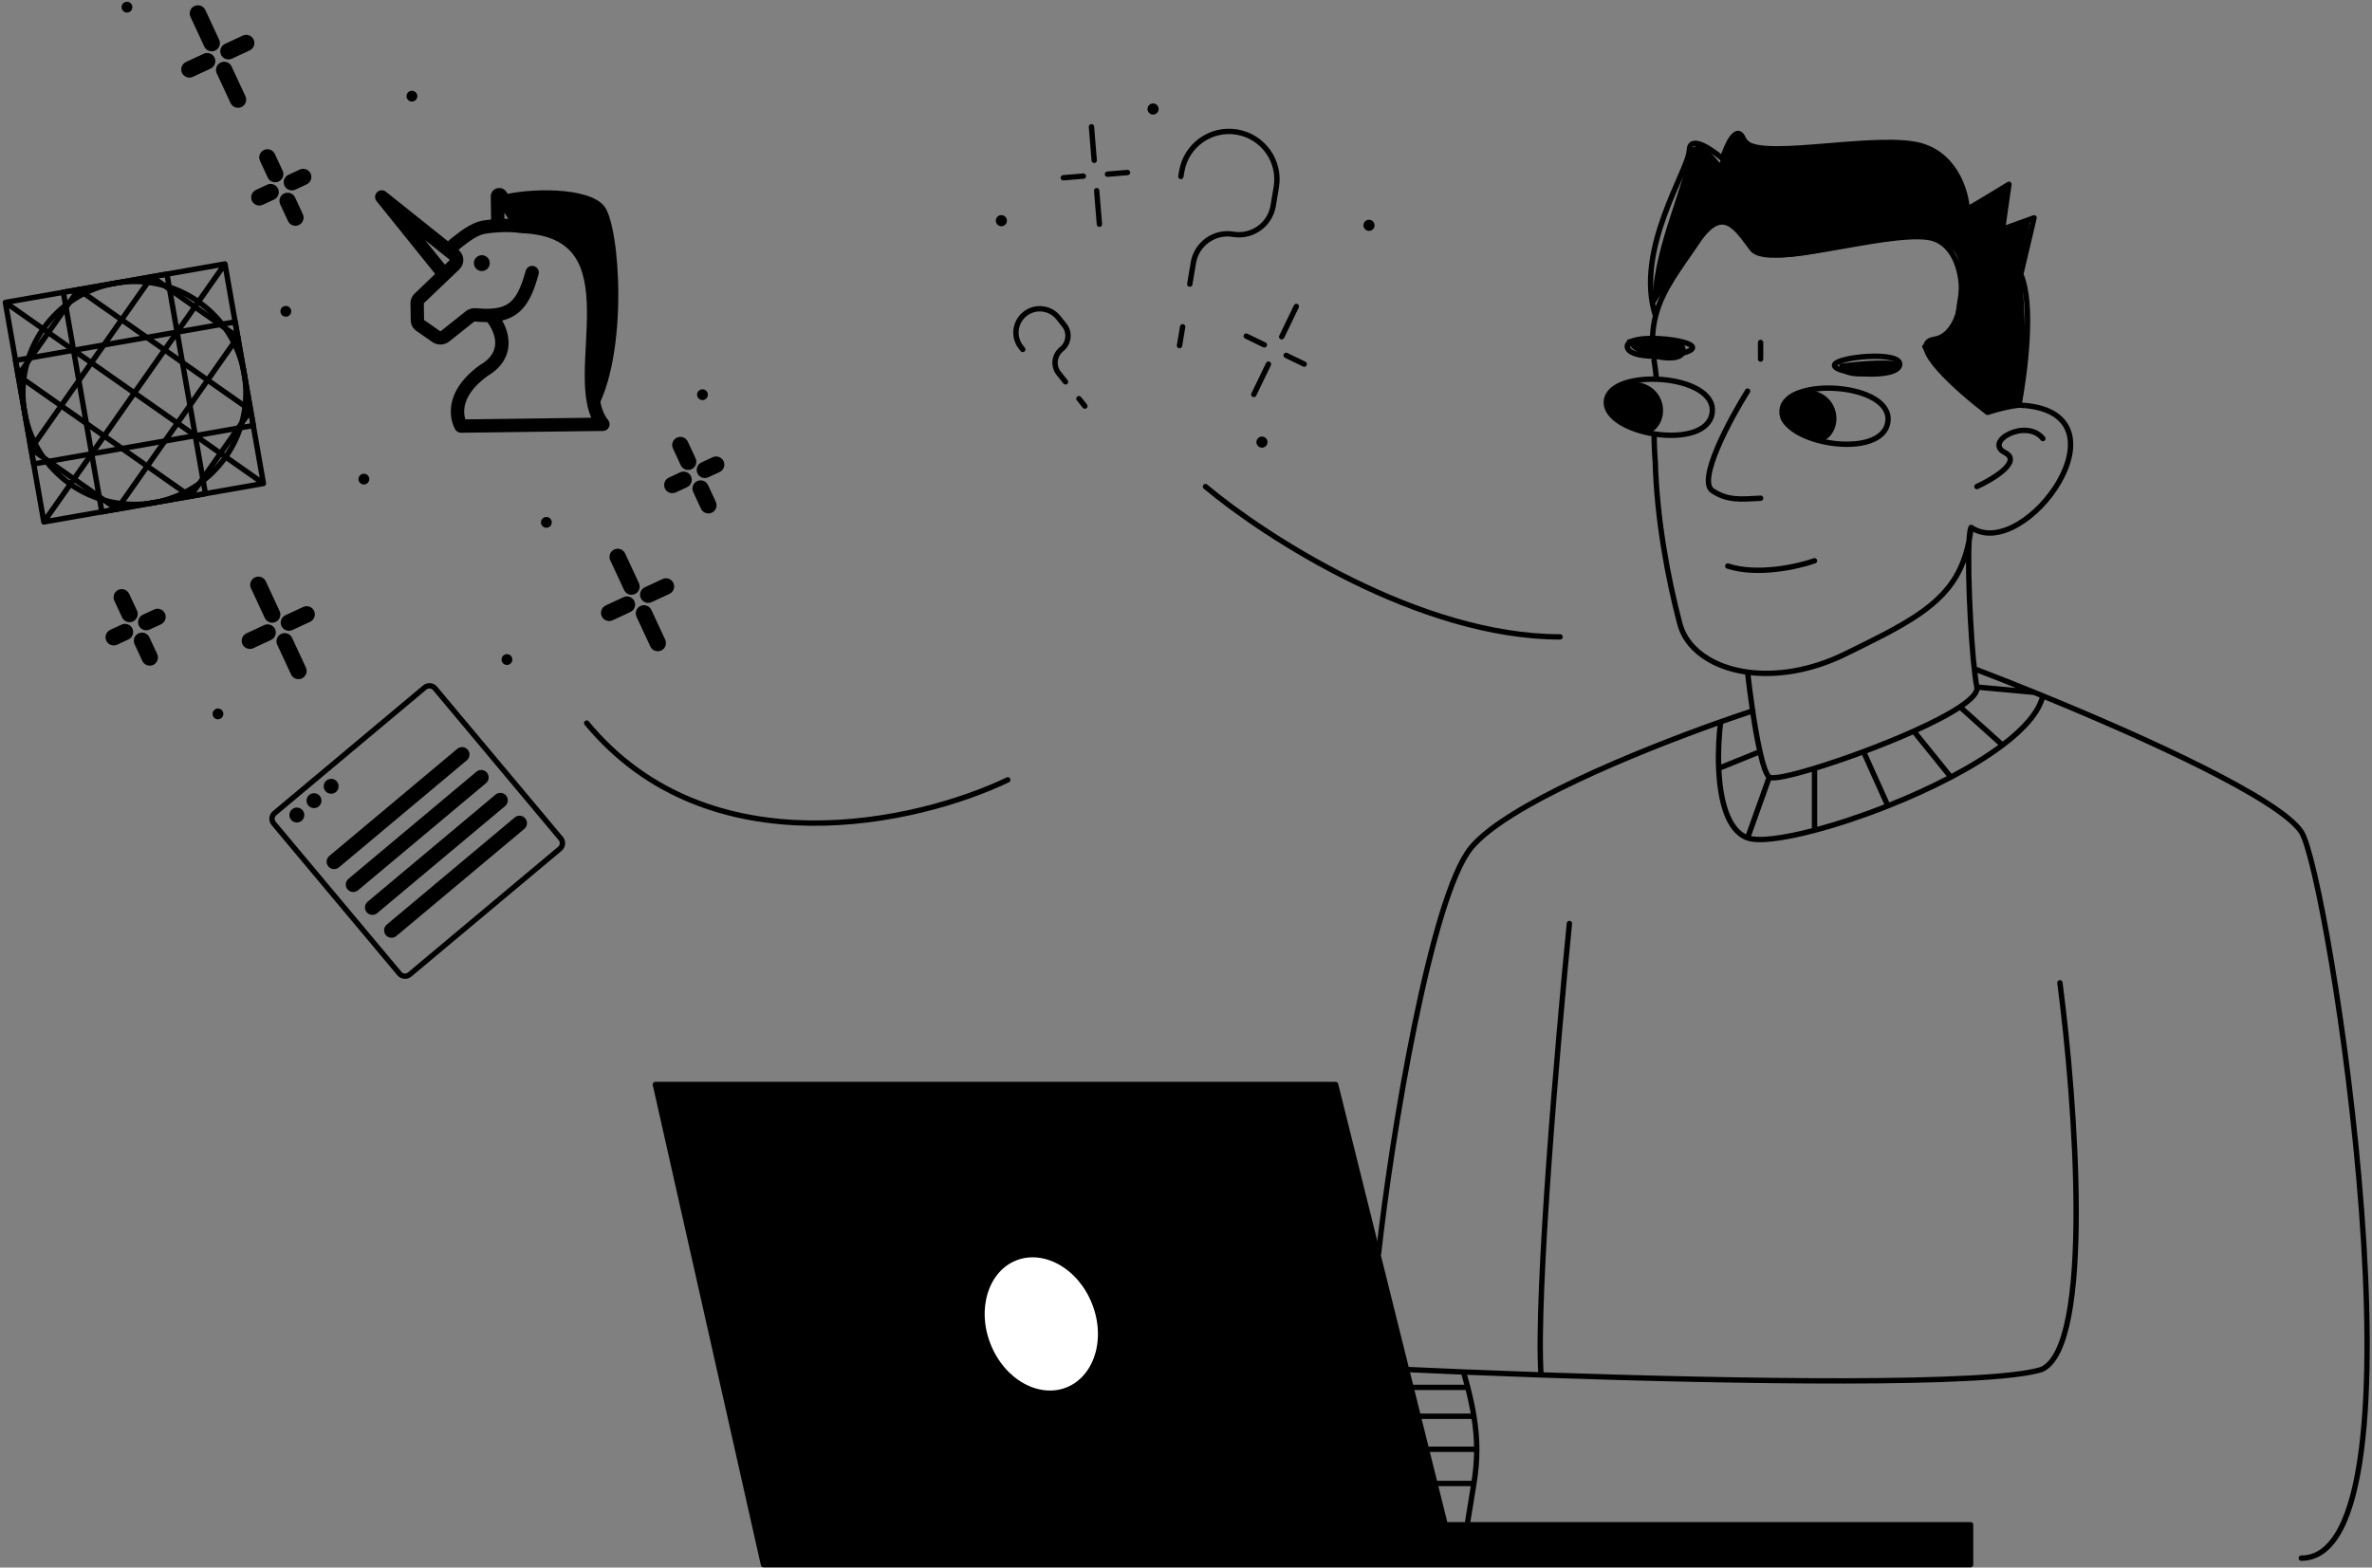 <svg width="885" height="585" viewBox="0 0 885 585" fill="none" xmlns="http://www.w3.org/2000/svg">
<rect x="0" y="0" width="885" height="585" fill="#808080" stroke="none"/>
<path d="M284.866 583.916L244.526 404.722H498.307L539.211 569.027H735.225V583.916H542.918H284.866Z" fill="black"/>
<path d="M542.918 583.916H284.866L244.526 404.722H498.307L542.918 583.916ZM542.918 583.916H735.225V569.027H539.211" stroke="black" stroke-width="2" stroke-linecap="round" stroke-linejoin="round"/>
<path d="M408.406 486.264C413.827 500.066 409.013 514.479 398.197 518.727C387.382 522.975 374.045 515.692 368.624 501.89C363.202 488.088 368.017 473.676 378.833 469.427C389.648 465.179 402.985 472.462 408.406 486.264Z" fill="white" stroke="black" stroke-width="2"/>
<path d="M679.529 164.98C688.772 161.236 686.778 145.069 672.776 145.444C670.363 145.567 665.255 147.374 664.119 153.61C662.983 159.847 673.919 163.788 679.529 164.98Z" fill="black"/>
<path d="M614.84 161.983C624.083 158.24 622.088 142.072 608.086 142.447C605.674 142.571 600.565 144.377 599.429 150.614C598.293 156.85 609.23 160.792 614.84 161.983Z" fill="black"/>
<path d="M656.885 133.996V127.808M677.004 209.28C670.835 211.45 655.727 214.88 644.642 211.239M617.136 134.413C617.525 136.897 617.795 139.011 617.973 140.852M735.41 196.826C755.585 210.478 796.918 152.828 753.245 151.187M735.41 196.826C735.223 198.526 734.981 200.146 734.685 201.693M735.41 196.826C735.065 197.534 734.829 199.256 734.685 201.693M753.245 151.187C750.027 151.565 746.156 152.434 741.55 153.883C730.485 145.452 711.033 128.194 721.747 126.619C735.141 124.649 736.062 90.889 719.376 88.574C702.69 86.259 659.642 100.606 653.758 92.899C647.873 85.192 642.779 76.031 633.197 90.365C626.718 100.058 620.258 107.862 617.701 117.933M753.245 151.187C755.523 139.487 758.851 113.349 753.944 102.402L758.914 81.294L747.15 85.532L749.547 68.762L733.968 78.219C733.59 71.105 729.074 56.257 714.028 53.783C695.222 50.689 653.949 60.342 650.653 52.178C648.016 45.647 644.234 54.145 642.673 59.211C638.619 55.694 630.466 50.156 630.281 56.132C630.049 63.602 609.688 93.157 617.701 117.933M617.701 117.933C617.037 120.547 616.636 123.313 616.565 126.304M652.03 145.953C645.278 156.757 633.2 179.317 638.905 183.123C644.61 186.929 649.393 186.309 656.885 185.939M737.59 181.58C743.768 178.721 754.509 172.184 748.055 168.906C739.988 164.809 756.048 155.928 762.195 163.667M734.685 201.693C733.92 205.689 732.79 209.199 731.285 212.349C724.627 226.286 710.638 233.2 688.486 244.052C675.458 250.435 662.631 252.281 652.03 250.838M734.685 201.693C733.921 214.642 735.755 247.785 737.59 256.403M652.03 250.838C649.423 250.483 646.95 249.929 644.642 249.194C642.119 248.391 639.793 247.373 637.703 246.163C632.119 242.929 628.222 238.329 626.765 232.825C622.237 215.718 618.161 193.495 617.577 172.22C617.252 168.018 617.152 164.757 617.179 162.089M652.03 250.838C652.881 258.58 654.625 271.581 656.645 280.515M660.127 290.015L652.03 312.694M660.127 290.015C661.282 290.901 667.985 289.476 677.004 286.738M660.127 290.015C658.951 289.113 657.756 285.429 656.645 280.515M737.59 256.403C738.009 258.373 735.554 260.947 731.285 263.796M737.59 256.403L758.914 258.361M737.397 249.881C743.603 252.245 750.95 255.129 758.914 258.361M858.615 581.485C908.328 581.485 868.846 325.801 858.615 310.416C850.38 298.032 800.277 275.282 762.195 259.698M654.003 265.266C650.442 266.435 646.385 267.816 641.982 269.375M514.358 467.753C519.161 423.717 533.974 334.63 548.816 316.436C561.827 300.486 610.674 280.457 641.982 269.375M768.558 366.77C774.382 411.308 781.167 502.522 761.714 511.084C742.367 517.205 647.6 515.624 574.958 513.106M616.565 126.304C623.417 126.332 631.489 127.906 631.489 129.691C631.489 132.868 608.614 135.042 607.173 129.691C606.621 127.2 611.222 126.282 616.565 126.304ZM524.776 511.084C531.259 511.386 538.407 511.7 546.057 512.014M585.549 344.644C581.208 388.307 573.013 483.129 574.958 513.106M574.958 513.106C564.803 512.754 555.08 512.384 546.057 512.014M641.982 269.375C641.392 273.937 640.978 280.284 641.252 286.738M652.03 312.694C656.043 314.139 665.374 312.927 677.004 309.863M652.03 312.694C644.382 309.942 641.738 298.173 641.252 286.738M762.195 259.698C760.763 265.745 755.154 272.027 747.15 278.071M762.195 259.698C761.091 259.246 759.997 258.8 758.914 258.361M677.004 286.738V309.863M677.004 286.738C682.485 285.074 688.821 282.925 695.288 280.515M677.004 309.863C685.321 307.671 694.814 304.531 704.379 300.737M695.288 280.515L704.379 300.737M695.288 280.515C701.638 278.149 708.113 275.532 714.028 272.875M704.379 300.737C712.378 297.564 720.426 293.933 727.879 290.015M714.028 272.875L727.879 290.015M714.028 272.875C720.892 269.792 727.001 266.655 731.285 263.796M727.879 290.015C735.045 286.248 741.661 282.215 747.15 278.071M731.285 263.796L747.15 278.071M656.645 280.515L641.252 286.738M546.057 512.014C546.627 514.002 547.149 515.913 547.621 517.76M547.621 567.768C547.621 567.768 549.102 558.575 549.916 553.613M550.98 540.854H532.59M550.98 540.854C550.967 536.825 550.61 532.795 549.916 528.526M550.98 540.854C550.995 545.021 550.642 549.187 549.916 553.613M549.916 528.526H529.638M549.916 528.526C549.364 525.128 548.598 521.579 547.621 517.76M547.621 517.76H526.513M549.916 553.613H536.41M704.379 157.366C702.466 172.118 663.647 165.478 664.916 152.957C666.185 140.435 706.27 142.776 704.379 157.366ZM638.816 154.022C636.904 168.774 598.085 162.134 599.354 149.612C600.623 137.09 640.708 139.432 638.816 154.022ZM708.759 136.337C707.318 141.688 684.443 139.514 684.443 136.337C684.443 133.16 710.02 130.651 708.759 136.337Z" stroke="black" stroke-width="2" stroke-linecap="round" stroke-linejoin="round"/>
<circle cx="470.844" cy="164.998" r="2.073" transform="rotate(20.727 470.844 164.998)" fill="black"/>
<circle cx="510.78" cy="84.083" r="2.073" transform="rotate(20.727 510.78 84.083)" fill="black"/>
<circle cx="430.213" cy="40.673" r="2.073" transform="rotate(20.727 430.213 40.673)" fill="black"/>
<circle cx="373.615" cy="82.354" r="2.073" transform="rotate(7.745 373.615 82.354)" fill="black"/>
<path d="M443.915 106.024L445.245 98.06C446.423 91.014 453.09 86.256 460.136 87.433C467.183 88.61 473.85 83.852 475.027 76.806L476.186 69.87C477.814 60.127 471.236 50.91 461.494 49.282C451.751 47.654 442.534 54.233 440.906 63.975L440.591 65.859M441.254 121.952L440.08 128.973" stroke="black" stroke-width="2" stroke-linecap="round" stroke-linejoin="round"/>
<path d="M397.545 142.51L395.042 139.373C392.826 136.598 393.28 132.553 396.055 130.337C398.831 128.122 399.285 124.076 397.069 121.301L394.889 118.569C391.826 114.733 386.233 114.105 382.396 117.168C378.559 120.231 377.931 125.824 380.994 129.661L381.586 130.403M402.553 148.782L404.76 151.548" stroke="black" stroke-width="2" stroke-linecap="round" stroke-linejoin="round"/>
<path d="M408.226 47.231C408.181 46.68 407.699 46.27 407.148 46.315C406.598 46.36 406.188 46.843 406.233 47.393L408.226 47.231ZM407.255 59.931C407.3 60.481 407.782 60.891 408.333 60.846C408.883 60.801 409.293 60.319 409.248 59.768L407.255 59.931ZM410.169 71.066C410.124 70.516 409.642 70.106 409.091 70.15C408.541 70.195 408.131 70.678 408.176 71.228L410.169 71.066ZM409.198 83.766C409.243 84.317 409.725 84.726 410.276 84.681C410.826 84.637 411.236 84.154 411.191 83.603L409.198 83.766ZM420.769 65.38C421.319 65.335 421.729 64.853 421.684 64.302C421.639 63.752 421.157 63.342 420.606 63.387L420.769 65.38ZM413.106 63.998C412.556 64.043 412.146 64.526 412.191 65.076C412.235 65.627 412.718 66.036 413.269 65.992L413.106 63.998ZM404.296 66.723C404.846 66.678 405.256 66.195 405.211 65.645C405.166 65.095 404.684 64.685 404.133 64.73L404.296 66.723ZM396.633 65.341C396.083 65.386 395.673 65.868 395.718 66.419C395.763 66.969 396.245 67.379 396.796 67.334L396.633 65.341ZM406.233 47.393L407.255 59.931L409.248 59.768L408.226 47.231L406.233 47.393ZM408.176 71.228L409.198 83.766L411.191 83.603L410.169 71.066L408.176 71.228ZM420.606 63.387L413.106 63.998L413.269 65.992L420.769 65.38L420.606 63.387ZM404.133 64.73L396.633 65.341L396.796 67.334L404.296 66.723L404.133 64.73Z" fill="black"/>
<path d="M484.573 114.791C484.814 114.294 484.605 113.696 484.108 113.455C483.611 113.215 483.013 113.424 482.772 113.921L484.573 114.791ZM477.301 125.248C477.06 125.745 477.269 126.343 477.766 126.583C478.263 126.823 478.861 126.615 479.101 126.118L477.301 125.248ZM474.171 136.324C474.411 135.827 474.203 135.229 473.705 134.989C473.208 134.748 472.61 134.957 472.37 135.454L474.171 136.324ZM466.898 146.781C466.658 147.278 466.866 147.876 467.363 148.116C467.861 148.356 468.459 148.148 468.699 147.651L466.898 146.781ZM486.19 136.793C486.687 137.033 487.285 136.825 487.525 136.328C487.765 135.83 487.557 135.233 487.06 134.992L486.19 136.793ZM480.284 131.719C479.787 131.479 479.189 131.687 478.948 132.184C478.708 132.682 478.917 133.28 479.414 133.52L480.284 131.719ZM471.308 129.604C471.805 129.844 472.403 129.636 472.643 129.138C472.883 128.641 472.675 128.043 472.178 127.803L471.308 129.604ZM465.402 124.53C464.905 124.289 464.307 124.498 464.067 124.995C463.826 125.492 464.035 126.09 464.532 126.33L465.402 124.53ZM482.772 113.921L477.301 125.248L479.101 126.118L484.573 114.791L482.772 113.921ZM472.37 135.454L466.898 146.781L468.699 147.651L474.171 136.324L472.37 135.454ZM487.06 134.992L480.284 131.719L479.414 133.52L486.19 136.793L487.06 134.992ZM472.178 127.803L465.402 124.53L464.532 126.33L471.308 129.604L472.178 127.803Z" fill="black"/>
<path d="M449.765 181.598C472.048 200.293 529.708 237.683 582.077 237.683" stroke="black" stroke-width="2" stroke-linecap="round" stroke-linejoin="round"/>
<path d="M628.959 60.746C628.091 70.296 615.762 95.474 616.631 114.574C623.402 103.924 637.883 82.624 641.634 82.624C646.322 82.624 648.753 88.702 656.74 94.432C664.728 100.162 698.761 88.702 707.095 88.702C715.43 88.702 725.327 88.355 729.495 94.432C733.662 100.509 729.321 114.574 729.495 119.436C729.668 124.297 719.944 126.555 717.34 128.812C715.256 130.618 732.794 146.002 741.823 153.469L754.325 150.169C756.686 138.779 755.309 113.243 754.325 101.898L757.45 82.624L746.858 85.403L749.463 68.56L734.009 76.894C734.009 69.949 727.932 60.746 719.944 55.364C711.957 49.981 666.985 55.364 659.692 55.364C652.4 55.364 651.879 50.849 648.753 49.807C646.253 48.974 642.965 56.753 641.634 60.746L636.946 55.364C634.573 53.974 629.653 53.106 628.959 60.746Z" fill="black"/>
<path d="M607.08 126.728C607.254 132.979 628.959 138.536 628.959 130.722C628.959 124.471 614.373 125.455 607.08 126.728Z" fill="black"/>
<path d="M686.259 135.758C685.912 144.787 709.006 138.536 708.311 135.758C707.755 133.535 693.378 134.832 686.259 135.758Z" fill="black"/>
<path d="M376 291.033C342.658 307.013 264.564 325.147 218.904 269.845" stroke="black" stroke-width="2" stroke-linecap="round" stroke-linejoin="round"/>
<path d="M220.731 101.855C223.007 112.63 218.843 143.606 221.935 153.931C234.643 132.816 231.416 84.215 225.4 76.888C219.385 69.56 196.995 70.178 186.852 72.934L195.885 84.669C210.912 84.625 218.455 91.08 220.731 101.855Z" fill="black"/>
<path d="M169.719 95.417L171.53 93.705L169.719 95.417ZM169.623 98.763L171.343 100.566L169.623 98.763ZM156.401 111.378L158.121 113.18L156.401 111.378ZM156.787 121.457L155.363 123.501L156.787 121.457ZM162.733 125.598L164.157 123.553L162.733 125.598ZM166.042 125.496L167.593 127.445L166.042 125.496ZM175.342 118.097L176.894 120.047L175.342 118.097ZM195.644 109.754L197.868 110.877L195.644 109.754ZM200.949 102.369C201.313 101.042 200.532 99.671 199.205 99.308C197.878 98.944 196.507 99.725 196.143 101.052L200.949 102.369ZM180.468 138.277L179.208 136.128C179.136 136.17 179.067 136.216 179 136.265L180.468 138.277ZM172.007 159.006L169.893 160.325C170.354 161.064 171.167 161.508 172.038 161.497L172.007 159.006ZM224.954 158.334L224.985 160.826C225.941 160.813 226.805 160.257 227.21 159.392C227.615 158.527 227.49 157.507 226.889 156.765L224.954 158.334ZM194.626 84.515L194.257 86.979L194.394 87L194.533 87.005L194.626 84.515ZM181.113 84.686L180.777 82.218L181.113 84.686ZM186.827 72.937L184.76 74.329L186.827 72.937ZM169.576 91.198L171.1 93.169L169.576 91.198ZM177.39 117.512L177.154 119.992L177.39 117.512ZM188.801 116.55L187.868 114.24L188.801 116.55ZM142.439 73.5L143.994 71.553C143.001 70.76 141.571 70.842 140.674 71.742C139.777 72.642 139.702 74.073 140.498 75.062L142.439 73.5ZM182.979 117.694L182.861 115.205L182.979 117.694ZM167.405 96.596L167.909 97.128L171.53 93.705L171.026 93.173L167.405 96.596ZM153.156 113.161L153.237 119.549L158.22 119.486L158.139 113.098L153.156 113.161ZM155.363 123.501L161.309 127.642L164.157 123.553L158.21 119.412L155.363 123.501ZM167.593 127.445L176.894 120.047L173.791 116.147L164.491 123.546L167.593 127.445ZM197.868 110.877C199.075 108.487 200.051 105.643 200.949 102.369L196.143 101.052C195.285 104.18 194.412 106.665 193.42 108.631L197.868 110.877ZM179 136.265C171.174 141.972 168.578 147.777 168.238 152.484C168.072 154.782 168.455 156.69 168.889 158.038C169.106 158.713 169.337 159.252 169.523 159.637C169.616 159.83 169.698 159.985 169.762 160.1C169.794 160.158 169.821 160.206 169.843 160.243C169.854 160.262 169.864 160.278 169.873 160.292C169.877 160.298 169.88 160.305 169.884 160.31C169.885 160.313 169.887 160.316 169.889 160.318C169.889 160.319 169.89 160.321 169.891 160.322C169.892 160.323 169.893 160.325 172.007 159.006C174.12 157.687 174.121 157.689 174.122 157.69C174.122 157.69 174.123 157.692 174.124 157.693C174.125 157.695 174.126 157.696 174.127 157.698C174.129 157.701 174.13 157.703 174.131 157.705C174.134 157.709 174.135 157.711 174.135 157.71C174.134 157.709 174.128 157.7 174.118 157.681C174.098 157.645 174.06 157.575 174.011 157.473C173.913 157.269 173.771 156.943 173.633 156.513C173.355 155.65 173.097 154.387 173.208 152.843C173.423 149.868 175.058 145.308 181.936 140.29L179 136.265ZM172.038 161.497L224.985 160.826L224.922 155.843L171.975 156.515L172.038 161.497ZM226.889 156.765C223.997 153.2 223.122 147.369 223.151 139.763C223.166 136.038 223.39 132.076 223.604 127.964C223.816 123.881 224.018 119.665 223.972 115.554C223.878 107.411 222.816 99.218 218.511 92.927C214.081 86.452 206.567 82.468 194.719 82.025L194.533 87.005C205.274 87.406 211.096 90.914 214.399 95.741C217.828 100.751 218.898 107.669 218.989 115.611C219.034 119.544 218.841 123.614 218.628 127.705C218.416 131.768 218.184 135.87 218.168 139.743C218.139 147.333 218.908 154.835 223.019 159.904L226.889 156.765ZM194.996 82.051C192.176 81.629 189.049 81.516 185.587 81.733L185.898 86.706C189.071 86.507 191.841 86.617 194.257 86.979L194.996 82.051ZM185.587 81.733C184.052 81.829 182.45 81.99 180.777 82.218L181.449 87.155C183.011 86.942 184.493 86.794 185.898 86.706L185.587 81.733ZM184.76 74.329L192.56 85.907L196.693 83.123L188.893 71.545L184.76 74.329ZM183.112 73.305L183.251 84.251L188.233 84.188L188.095 73.242L183.112 73.305ZM171.1 93.169C172.957 91.733 174.613 90.368 176.386 89.236C178.128 88.125 179.776 87.383 181.449 87.155L180.777 82.218C178.108 82.581 175.761 83.725 173.706 85.036C171.682 86.327 169.74 87.922 168.052 89.228L171.1 93.169ZM189.734 118.86C193.447 117.36 195.967 114.642 197.868 110.877L193.42 108.631C191.915 111.612 190.19 113.302 187.868 114.24L189.734 118.86ZM176.894 120.047C176.919 120.026 177.01 119.979 177.154 119.992L177.625 115.032C176.29 114.905 174.896 115.268 173.791 116.147L176.894 120.047ZM161.309 127.642C163.201 128.96 165.785 128.884 167.593 127.445L164.491 123.546C164.465 123.567 164.41 123.594 164.329 123.597C164.248 123.599 164.188 123.575 164.157 123.553L161.309 127.642ZM153.237 119.549C153.258 121.162 154.083 122.61 155.363 123.501L158.21 119.412C158.192 119.4 158.194 119.395 158.201 119.408C158.209 119.423 158.219 119.45 158.22 119.486L153.237 119.549ZM188.893 71.545C188.012 70.237 186.517 69.97 185.419 70.272C184.314 70.575 183.091 71.62 183.112 73.305L188.095 73.242C188.108 74.304 187.319 74.917 186.739 75.077C186.166 75.234 185.287 75.11 184.76 74.329L188.893 71.545ZM154.681 109.575C153.711 110.5 153.138 111.786 153.156 113.161L158.139 113.098C158.139 113.128 158.132 113.153 158.125 113.169C158.119 113.185 158.114 113.187 158.121 113.18L154.681 109.575ZM167.909 97.128C167.914 97.133 167.906 97.126 167.897 97.105C167.89 97.085 167.885 97.06 167.886 97.035C167.887 97.01 167.892 96.988 167.9 96.972C167.907 96.954 167.913 96.951 167.904 96.961L171.343 100.566C173.293 98.706 173.394 95.677 171.53 93.705L167.909 97.128ZM171.026 93.173C171.022 93.168 171.023 93.168 171.026 93.174C171.029 93.179 171.033 93.186 171.036 93.195C171.043 93.214 171.043 93.229 171.042 93.236C171.041 93.241 171.041 93.238 171.047 93.227C171.052 93.217 171.066 93.196 171.1 93.169L168.052 89.228C165.788 90.978 165.286 94.354 167.405 96.596L171.026 93.173ZM170.771 92.937L143.994 71.553L140.884 75.447L167.661 96.831L170.771 92.937ZM167.904 96.961L164.03 100.656L167.47 104.261L171.343 100.566L167.904 96.961ZM164.03 100.656L154.681 109.575L158.121 113.18L167.47 104.261L164.03 100.656ZM140.498 75.062L163.809 104.021L167.691 100.896L144.38 71.938L140.498 75.062ZM177.154 119.992C179.309 120.197 181.284 120.269 183.097 120.183L182.861 115.205C181.343 115.278 179.612 115.22 177.625 115.032L177.154 119.992ZM183.097 120.183C185.556 120.066 187.762 119.657 189.734 118.86L187.868 114.24C186.544 114.774 184.92 115.108 182.861 115.205L183.097 120.183ZM181.728 140.427C184.782 138.637 186.899 136.506 188.194 134.135C189.493 131.759 189.884 129.29 189.716 126.967C189.388 122.421 186.929 118.382 184.839 116.037L181.119 119.352C182.758 121.191 184.523 124.233 184.747 127.326C184.855 128.822 184.604 130.314 183.822 131.745C183.036 133.182 181.634 134.706 179.208 136.128L181.728 140.427Z" fill="black"/>
<path d="M176.81 98.234C176.831 99.869 178.173 101.178 179.809 101.157C181.444 101.137 182.753 99.794 182.732 98.159C182.711 96.524 181.369 95.215 179.734 95.236C178.098 95.256 176.79 96.599 176.81 98.234Z" fill="black"/>
<path d="M108.619 305.949C107.632 304.77 107.788 303.015 108.966 302.028C110.145 301.041 111.9 301.197 112.887 302.376C113.874 303.554 113.719 305.309 112.54 306.296C111.361 307.283 109.606 307.128 108.619 305.949Z" fill="black"/>
<path d="M115.021 300.588C114.034 299.409 114.19 297.654 115.368 296.667C116.547 295.68 118.302 295.836 119.289 297.014C120.276 298.193 120.12 299.948 118.942 300.935C117.763 301.922 116.008 301.767 115.021 300.588Z" fill="black"/>
<path d="M121.423 295.228C120.436 294.049 120.592 292.294 121.771 291.307C122.949 290.32 124.704 290.476 125.691 291.654C126.678 292.833 126.523 294.588 125.344 295.575C124.165 296.562 122.41 296.407 121.423 295.228Z" fill="black"/>
<path d="M122.514 323.357C121.527 322.178 121.682 320.422 122.861 319.435L170.61 279.455C171.789 278.468 173.544 278.623 174.531 279.802C175.518 280.98 175.363 282.736 174.184 283.723L126.435 323.704C125.256 324.69 123.501 324.535 122.514 323.357Z" fill="black"/>
<path d="M129.661 331.893C128.674 330.714 128.83 328.959 130.008 327.972L177.758 287.991C178.936 287.004 180.692 287.16 181.678 288.338C182.665 289.517 182.51 291.272 181.331 292.259L133.582 332.24C132.403 333.227 130.648 333.071 129.661 331.893Z" fill="black"/>
<path d="M136.808 340.429C135.822 339.251 135.977 337.496 137.156 336.507L184.905 296.527C186.084 295.54 187.839 295.696 188.826 296.874C189.813 298.053 189.657 299.808 188.479 300.795L140.73 340.776C139.551 341.762 137.795 341.607 136.808 340.429Z" fill="black"/>
<path d="M143.956 348.964C142.969 347.786 143.124 346.031 144.303 345.043L192.053 305.063C193.231 304.077 194.987 304.232 195.973 305.411C196.96 306.589 196.805 308.345 195.626 309.331L147.877 349.312C146.698 350.301 144.943 350.142 143.956 348.964Z" fill="black"/>
<path d="M102.456 303.469L158.475 256.564C159.63 255.597 161.35 255.749 162.317 256.904L209.222 312.923C210.189 314.078 210.036 315.798 208.881 316.765L152.863 363.669C151.708 364.638 149.988 364.486 149.021 363.328L102.116 307.311C101.149 306.156 101.301 304.436 102.456 303.469Z" stroke="black" stroke-width="2" stroke-linecap="round" stroke-linejoin="round"/>
<path d="M91.112 139.465C87.147 116.84 65.592 101.713 42.967 105.678C20.341 109.643 5.214 131.198 9.179 153.823C13.144 176.449 34.699 191.576 57.325 187.611C79.95 183.646 95.077 162.091 91.112 139.465Z" stroke="black" stroke-width="2" stroke-linecap="round" stroke-linejoin="round"/>
<path d="M87.725 120.142L5.792 134.5L12.564 173.148L94.498 158.79L87.725 120.142Z" stroke="black" stroke-width="2" stroke-linecap="round" stroke-linejoin="round"/>
<path d="M76.647 184.225L62.289 102.292L23.641 109.064L37.999 190.997L76.647 184.225Z" stroke="black" stroke-width="2" stroke-linecap="round" stroke-linejoin="round"/>
<path d="M93.532 153.125L29.298 108.047L6.759 140.164L70.993 185.242L93.532 153.125Z" stroke="black" stroke-width="2" stroke-linecap="round" stroke-linejoin="round"/>
<path d="M11.547 167.493L56.625 103.259L88.742 125.798L43.664 190.032L11.547 167.493Z" stroke="black" stroke-width="2" stroke-linecap="round" stroke-linejoin="round"/>
<path d="M98.291 180.432L16.358 194.79M2 112.857L83.933 98.499L2 112.857ZM2 112.857L16.358 194.79L2 112.857ZM2 112.857L98.291 180.432L2 112.857ZM83.933 98.499L98.291 180.432L83.933 98.499ZM83.933 98.499L16.358 194.79L83.933 98.499Z" stroke="black" stroke-width="2" stroke-linecap="round" stroke-linejoin="round"/>
<path d="M256.619 164.8C255.908 163.271 254.093 162.608 252.564 163.319C251.036 164.03 250.373 165.845 251.084 167.374L256.619 164.8ZM253.986 173.614C254.696 175.143 256.512 175.806 258.04 175.095C259.569 174.384 260.231 172.569 259.521 171.04L253.986 173.614ZM264.166 181.029C263.455 179.501 261.64 178.838 260.111 179.549C258.583 180.259 257.92 182.075 258.631 183.603L264.166 181.029ZM261.533 189.844C262.244 191.372 264.059 192.035 265.587 191.324C267.116 190.613 267.779 188.798 267.068 187.269L261.533 189.844ZM268.482 176.166C270.01 175.455 270.673 173.639 269.962 172.111C269.252 170.583 267.436 169.92 265.908 170.631L268.482 176.166ZM261.699 172.588C260.17 173.299 259.508 175.114 260.218 176.642C260.929 178.171 262.744 178.834 264.273 178.123L261.699 172.588ZM256.339 181.812C257.868 181.101 258.531 179.286 257.82 177.757C257.109 176.229 255.294 175.566 253.766 176.277L256.339 181.812ZM249.557 178.234C248.028 178.945 247.365 180.76 248.076 182.289C248.787 183.817 250.602 184.48 252.13 183.769L249.557 178.234ZM251.084 167.374L253.986 173.614L259.521 171.04L256.619 164.8L251.084 167.374ZM258.631 183.603L261.533 189.844L267.068 187.269L264.166 181.029L258.631 183.603ZM265.908 170.631L261.699 172.588L264.273 178.123L268.482 176.166L265.908 170.631ZM253.766 176.277L249.557 178.234L252.13 183.769L256.339 181.812L253.766 176.277Z" fill="black"/>
<path d="M48.2 221.62C47.49 220.092 45.674 219.429 44.146 220.139C42.617 220.85 41.955 222.665 42.665 224.194L48.2 221.62ZM45.567 230.434C46.278 231.963 48.093 232.625 49.622 231.915C51.15 231.204 51.813 229.389 51.102 227.86L45.567 230.434ZM55.747 237.849C55.036 236.321 53.221 235.658 51.693 236.369C50.164 237.079 49.502 238.895 50.212 240.423L55.747 237.849ZM53.114 246.663C53.825 248.192 55.64 248.855 57.169 248.144C58.697 247.433 59.36 245.618 58.649 244.09L53.114 246.663ZM60.063 232.986C61.592 232.275 62.254 230.46 61.544 228.931C60.833 227.403 59.018 226.74 57.489 227.45L60.063 232.986ZM53.28 229.408C51.752 230.118 51.089 231.934 51.8 233.462C52.511 234.991 54.326 235.653 55.854 234.943L53.28 229.408ZM47.921 238.632C49.45 237.921 50.112 236.106 49.402 234.578C48.691 233.049 46.875 232.386 45.347 233.097L47.921 238.632ZM41.138 235.054C39.61 235.765 38.947 237.58 39.657 239.109C40.368 240.637 42.183 241.3 43.712 240.589L41.138 235.054ZM42.665 224.194L45.567 230.434L51.102 227.86L48.2 221.62L42.665 224.194ZM50.212 240.423L53.114 246.663L58.649 244.09L55.747 237.849L50.212 240.423ZM57.489 227.45L53.28 229.408L55.854 234.943L60.063 232.986L57.489 227.45ZM45.347 233.097L41.138 235.054L43.712 240.589L47.921 238.632L45.347 233.097Z" fill="black"/>
<path d="M102.537 57.45C101.826 55.922 100.011 55.259 98.482 55.97C96.954 56.68 96.291 58.496 97.002 60.024L102.537 57.45ZM99.904 66.264C100.615 67.793 102.43 68.456 103.958 67.745C105.487 67.034 106.15 65.219 105.439 63.691L99.904 66.264ZM110.084 73.679C109.373 72.151 107.558 71.488 106.03 72.199C104.501 72.91 103.838 74.725 104.549 76.254L110.084 73.679ZM107.451 82.494C108.162 84.023 109.977 84.685 111.506 83.975C113.034 83.264 113.697 81.448 112.986 79.92L107.451 82.494ZM114.4 68.816C115.928 68.105 116.591 66.29 115.881 64.762C115.17 63.233 113.354 62.57 111.826 63.281L114.4 68.816ZM107.617 65.238C106.089 65.949 105.426 67.764 106.137 69.293C106.847 70.821 108.662 71.484 110.191 70.773L107.617 65.238ZM102.258 74.463C103.786 73.752 104.449 71.936 103.738 70.408C103.027 68.879 101.212 68.217 99.684 68.927L102.258 74.463ZM95.475 70.885C93.946 71.595 93.283 73.411 93.994 74.939C94.705 76.468 96.52 77.13 98.049 76.42L95.475 70.885ZM97.002 60.024L99.904 66.264L105.439 63.691L102.537 57.45L97.002 60.024ZM104.549 76.254L107.451 82.494L112.986 79.92L110.084 73.679L104.549 76.254ZM111.826 63.281L107.617 65.238L110.191 70.773L114.4 68.816L111.826 63.281ZM99.684 68.927L95.475 70.885L98.049 76.42L102.258 74.463L99.684 68.927Z" fill="black"/>
<path d="M76.609 3.735C75.898 2.206 74.083 1.543 72.555 2.254C71.026 2.965 70.363 4.78 71.074 6.309L76.609 3.735ZM76.229 17.394C76.94 18.922 78.755 19.585 80.283 18.874C81.812 18.164 82.475 16.348 81.764 14.82L76.229 17.394ZM86.409 24.809C85.698 23.28 83.883 22.617 82.355 23.328C80.826 24.039 80.163 25.854 80.874 27.383L86.409 24.809ZM86.029 38.468C86.74 39.996 88.555 40.659 90.083 39.949C91.612 39.238 92.275 37.422 91.564 35.894L86.029 38.468ZM93.147 18.819C94.676 18.108 95.339 16.293 94.628 14.764C93.917 13.236 92.102 12.573 90.573 13.284L93.147 18.819ZM83.942 16.367C82.414 17.078 81.751 18.893 82.461 20.422C83.172 21.95 84.987 22.613 86.516 21.902L83.942 16.367ZM78.583 25.592C80.111 24.881 80.774 23.066 80.063 21.537C79.353 20.009 77.537 19.346 76.008 20.057L78.583 25.592ZM69.377 23.14C67.849 23.851 67.186 25.666 67.897 27.195C68.607 28.723 70.423 29.386 71.951 28.675L69.377 23.14ZM71.074 6.309L76.229 17.394L81.764 14.82L76.609 3.735L71.074 6.309ZM80.874 27.383L86.029 38.468L91.564 35.894L86.409 24.809L80.874 27.383ZM90.573 13.284L83.942 16.367L86.516 21.902L93.147 18.819L90.573 13.284ZM76.008 20.057L69.377 23.14L71.951 28.675L78.583 25.592L76.008 20.057Z" fill="black"/>
<path d="M99.173 216.956C98.462 215.428 96.647 214.765 95.118 215.476C93.59 216.187 92.927 218.002 93.638 219.53L99.173 216.956ZM98.793 230.615C99.504 232.144 101.319 232.807 102.847 232.096C104.376 231.385 105.039 229.57 104.328 228.042L98.793 230.615ZM108.973 238.03C108.262 236.502 106.447 235.839 104.918 236.55C103.39 237.261 102.727 239.076 103.438 240.604L108.973 238.03ZM108.593 251.689C109.304 253.218 111.119 253.881 112.647 253.17C114.176 252.459 114.839 250.644 114.128 249.116L108.593 251.689ZM115.711 232.04C117.24 231.33 117.903 229.514 117.192 227.986C116.481 226.457 114.666 225.795 113.137 226.505L115.711 232.04ZM106.506 229.589C104.978 230.3 104.315 232.115 105.025 233.644C105.736 235.172 107.551 235.835 109.08 235.124L106.506 229.589ZM101.147 238.813C102.675 238.102 103.338 236.287 102.627 234.759C101.916 233.23 100.101 232.568 98.573 233.278L101.147 238.813ZM91.942 236.362C90.413 237.073 89.75 238.888 90.461 240.417C91.172 241.945 92.987 242.608 94.515 241.897L91.942 236.362ZM93.638 219.53L98.793 230.615L104.328 228.042L99.173 216.956L93.638 219.53ZM103.438 240.604L108.593 251.689L114.128 249.116L108.973 238.03L103.438 240.604ZM113.137 226.505L106.506 229.589L109.08 235.124L115.711 232.04L113.137 226.505ZM98.573 233.278L91.942 236.362L94.515 241.897L101.147 238.813L98.573 233.278Z" fill="black"/>
<path d="M233.231 206.541C232.52 205.013 230.705 204.35 229.177 205.06C227.649 205.771 226.986 207.586 227.696 209.115L233.231 206.541ZM232.851 220.2C233.562 221.729 235.377 222.392 236.906 221.681C238.434 220.97 239.097 219.155 238.386 217.626L232.851 220.2ZM243.031 227.615C242.32 226.087 240.505 225.424 238.977 226.135C237.449 226.845 236.786 228.661 237.496 230.189L243.031 227.615ZM242.651 241.274C243.362 242.803 245.177 243.466 246.706 242.755C248.234 242.044 248.897 240.229 248.186 238.7L242.651 241.274ZM249.769 221.625C251.298 220.914 251.961 219.099 251.25 217.571C250.539 216.042 248.724 215.379 247.196 216.09L249.769 221.625ZM240.564 219.174C239.036 219.885 238.373 221.7 239.084 223.228C239.795 224.757 241.61 225.42 243.138 224.709L240.564 219.174ZM235.205 228.398C236.733 227.687 237.396 225.872 236.686 224.343C235.975 222.815 234.16 222.152 232.631 222.863L235.205 228.398ZM226 225.947C224.471 226.658 223.808 228.473 224.519 230.001C225.23 231.529 227.045 232.192 228.574 231.482L226 225.947ZM227.696 209.115L232.851 220.2L238.386 217.626L233.231 206.541L227.696 209.115ZM237.496 230.189L242.651 241.274L248.186 238.7L243.031 227.615L237.496 230.189ZM247.196 216.09L240.564 219.174L243.138 224.709L249.769 221.625L247.196 216.09ZM232.631 222.863L226 225.947L228.574 231.482L235.205 228.398L232.631 222.863Z" fill="black"/>
<path d="M204.698 196.76C205.707 196.291 206.145 195.092 205.676 194.083C205.206 193.074 204.008 192.636 202.999 193.106C201.989 193.575 201.552 194.773 202.021 195.783C202.49 196.792 203.689 197.229 204.698 196.76Z" fill="black"/>
<path d="M262.944 149.124C263.953 148.655 264.391 147.456 263.921 146.447C263.452 145.438 262.254 145 261.244 145.469C260.235 145.939 259.798 147.137 260.267 148.146C260.736 149.155 261.935 149.593 262.944 149.124Z" fill="black"/>
<path d="M189.997 247.966C191.006 247.497 191.444 246.298 190.975 245.289C190.505 244.28 189.307 243.842 188.298 244.312C187.288 244.781 186.851 245.979 187.32 246.989C187.789 247.998 188.988 248.435 189.997 247.966Z" fill="black"/>
<path d="M136.614 180.624C137.623 180.154 138.06 178.956 137.591 177.947C137.122 176.938 135.923 176.5 134.914 176.969C133.905 177.438 133.467 178.637 133.937 179.646C134.406 180.655 135.604 181.093 136.614 180.624Z" fill="black"/>
<path d="M82.166 268.254C83.175 267.785 83.613 266.586 83.144 265.577C82.675 264.568 81.476 264.13 80.467 264.6C79.458 265.069 79.02 266.267 79.489 267.276C79.959 268.286 81.157 268.723 82.166 268.254Z" fill="black"/>
<path d="M48.222 4.504C49.231 4.035 49.669 2.836 49.2 1.827C48.73 0.818 47.532 0.38 46.523 0.85C45.513 1.319 45.076 2.518 45.545 3.527C46.014 4.536 47.213 4.974 48.222 4.504Z" fill="black"/>
<path d="M154.537 37.714C155.546 37.245 155.984 36.046 155.514 35.037C155.045 34.028 153.846 33.59 152.837 34.059C151.828 34.529 151.39 35.727 151.86 36.736C152.329 37.746 153.528 38.183 154.537 37.714Z" fill="black"/>
<path d="M107.495 118.007C108.504 117.537 108.942 116.339 108.472 115.33C108.003 114.321 106.805 113.883 105.796 114.352C104.786 114.821 104.349 116.02 104.818 117.029C105.287 118.038 106.486 118.476 107.495 118.007Z" fill="black"/>
</svg>
